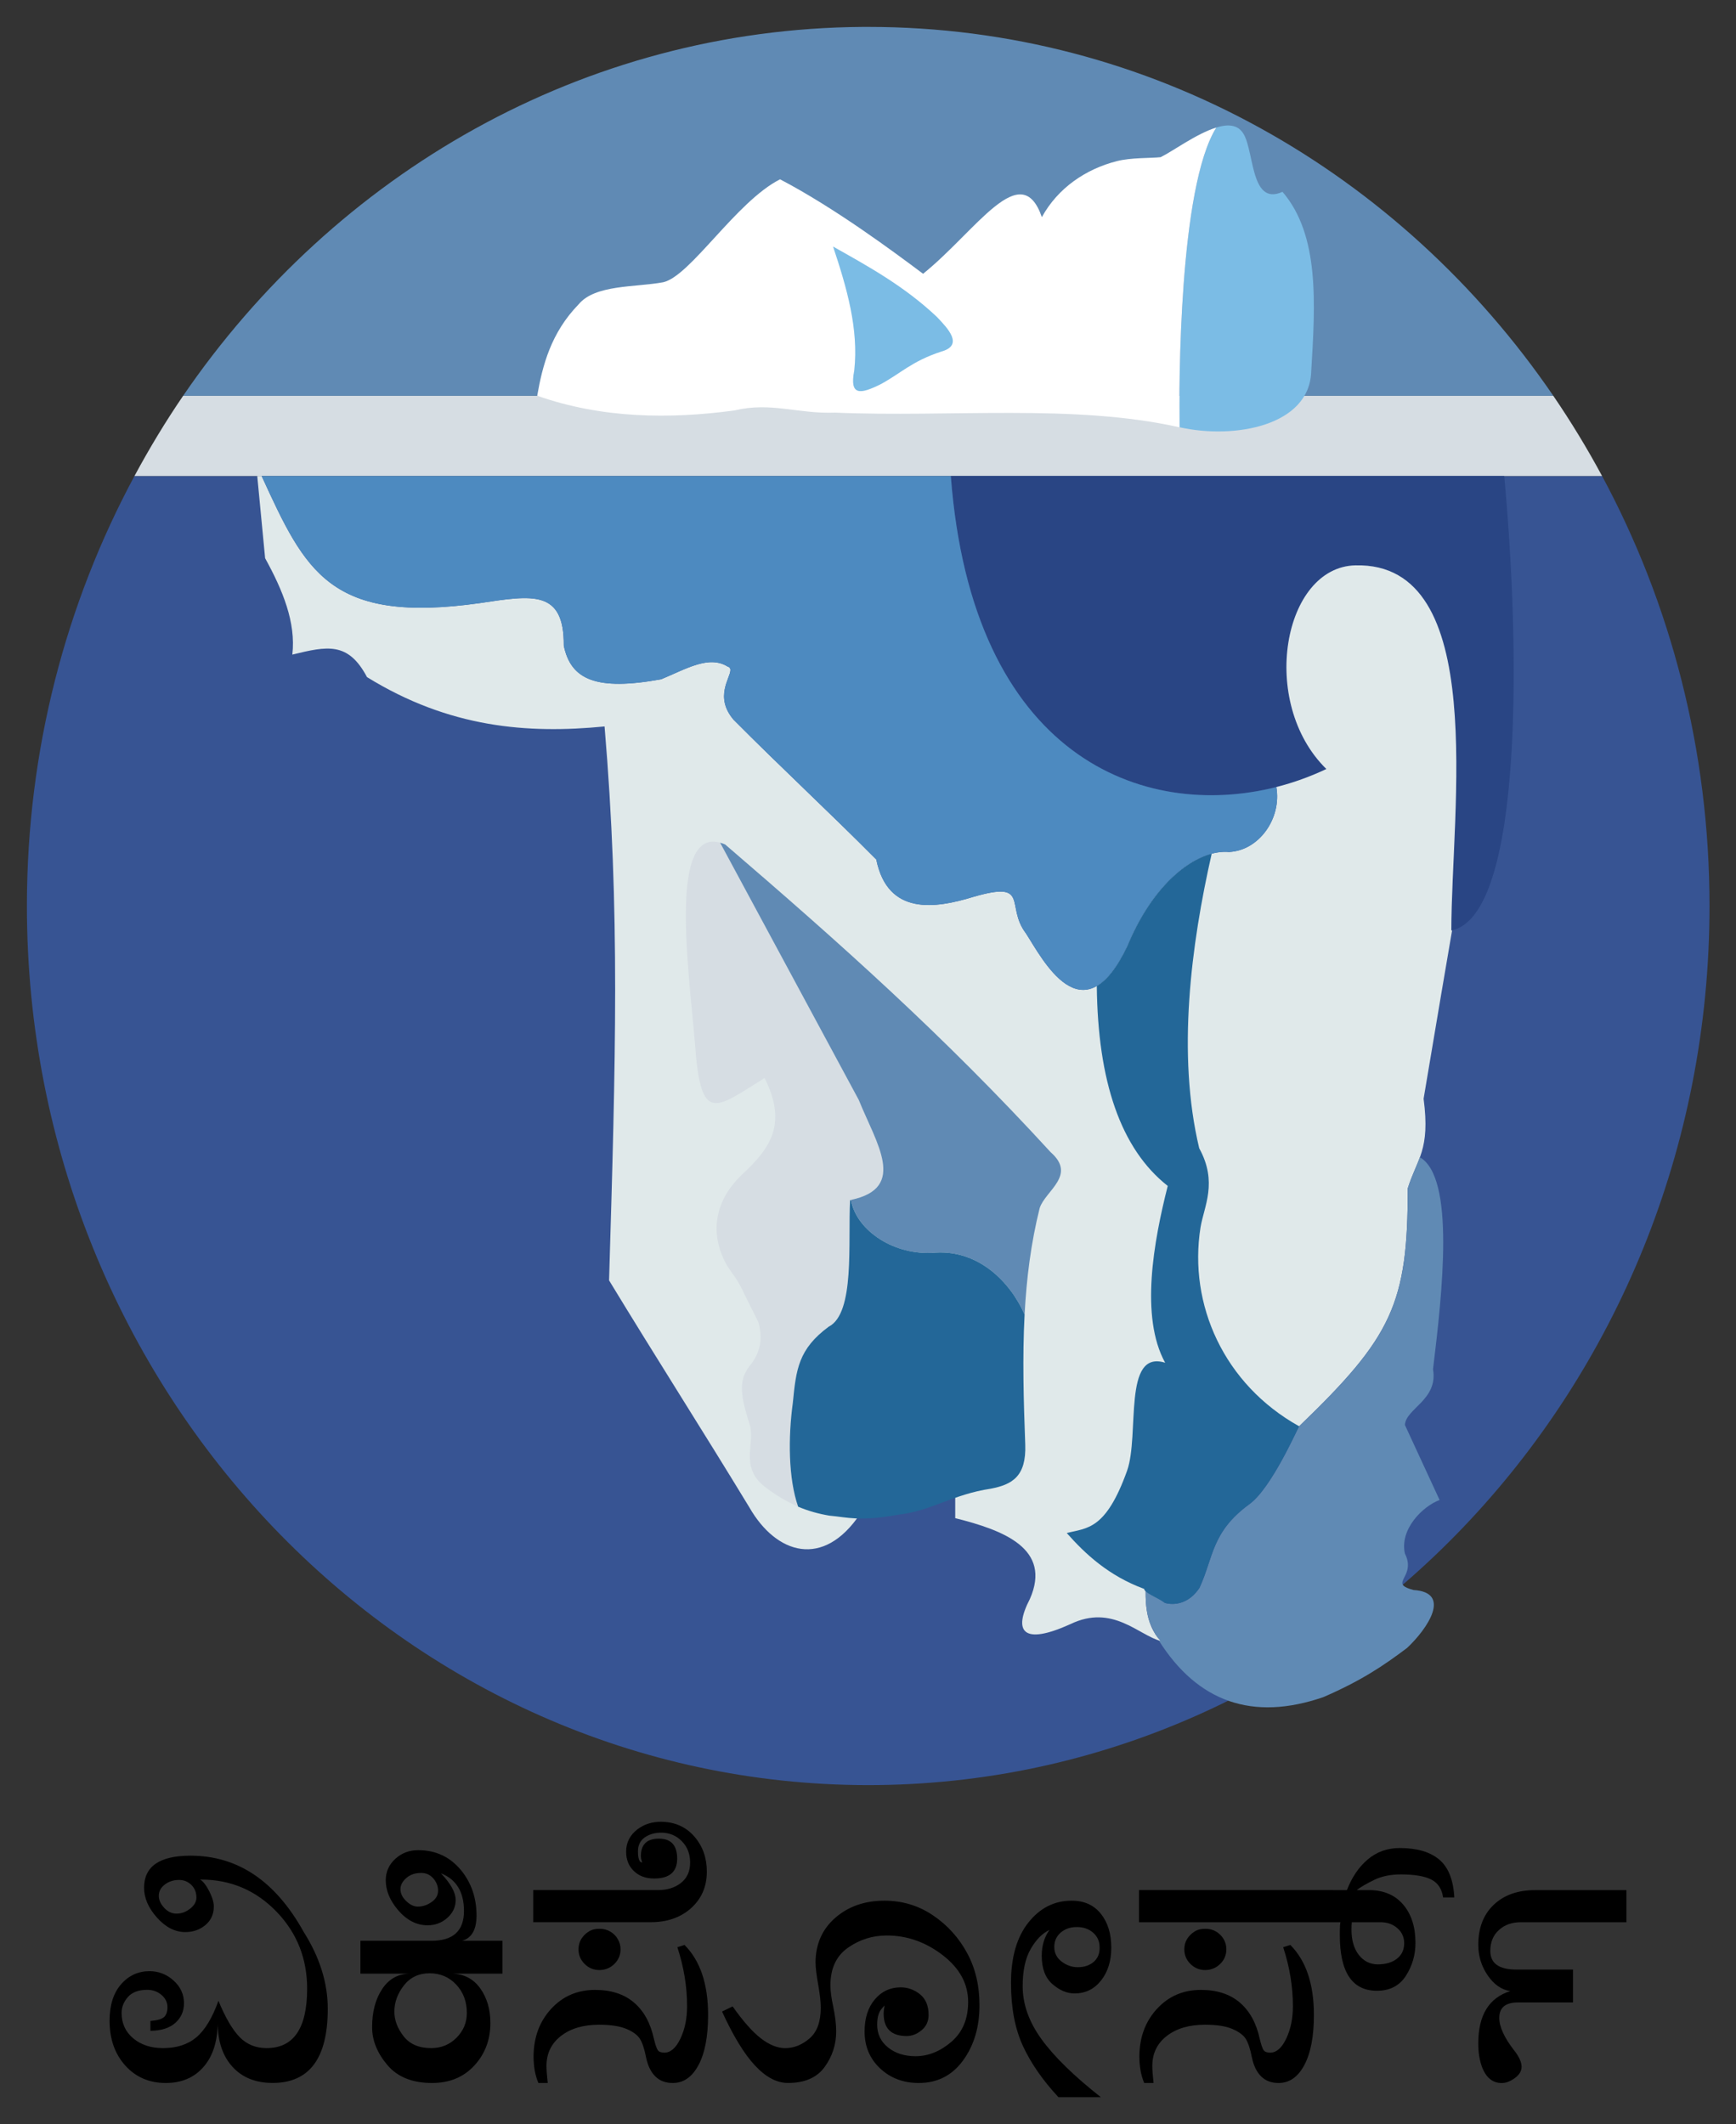 <?xml version="1.0" encoding="UTF-8" standalone="no"?>
<!-- Created with Inkscape (http://www.inkscape.org/) -->

<svg
   xmlns:dc="http://purl.org/dc/elements/1.1/"
   xmlns:cc="http://creativecommons.org/ns#"
   xmlns:rdf="http://www.w3.org/1999/02/22-rdf-syntax-ns#"
   xmlns:svg="http://www.w3.org/2000/svg"
   xmlns="http://www.w3.org/2000/svg"
   version="1.1"
   width="129.44"
   height="158.332"
   id="svg3398">
  <rect width="100%" height="100%" fill="#333333" stroke="none"/>
  <defs
     id="defs3400" />
  <g
     transform="translate(-319.138,-258.557)"
     id="layer1">
    <g
       transform="matrix(1.151,0,0,1.152,278.397,245.777)"
       id="g2492-5"
       style="fill-rule:evenodd">
      <path
         d="m 91.293,12.835 c -18.151,0.12 -34.213,9.518 -44.036,23.874 l 88.766,0 C 126.136,22.261 109.939,12.835 91.644,12.835 c -0.118,0 -0.234,-8e-4 -0.351,0 z"
         id="path1334-1"
         style="fill:#608ab4;fill-opacity:1" />
      <path
         d="m 44.107,41.896 c -4.433,8.228 -6.968,17.714 -6.968,27.82 0,31.401 24.42,56.889 54.504,56.889 30.084,0 54.496,-25.489 54.496,-56.889 0,-10.106 -2.526,-19.592 -6.959,-27.82 l -95.073,0 0,0 z"
         id="path2488-7"
         style="fill:#375493;fill-opacity:1" />
      <path
         d="m 47.257,36.709 c -1.138,1.664 -2.185,3.397 -3.15,5.187 l 95.073,0 c -0.965,-1.79 -2.02,-3.523 -3.158,-5.187 l -88.766,0 z"
         id="path2361-1"
         style="fill:#d6dde3;fill-opacity:1" />
      <path
         d="m 114.919,19.213 c -0.226,0.004 -0.469,0.054 -0.727,0.132 -2.428,3.857 -2.42,16.635 -2.389,19.399 0.005,0.001 0.011,-0.001 0.017,0 3.594,0.793 8.353,-0.118 8.513,-3.541 0.275,-4.511 0.549,-8.886 -1.855,-11.697 -2.198,0.998 -1.781,-3.039 -2.673,-3.946 -0.223,-0.253 -0.533,-0.353 -0.886,-0.347 l 0,0 z"
         id="path2219-1"
         style="fill:#7bbce5;fill-opacity:1" />
      <path
         d="m 114.192,19.346 c -1.28,0.389 -2.838,1.545 -3.609,1.919 -0.67,0.071 -1.913,0.02 -2.841,0.257 -1.993,0.509 -3.807,1.72 -4.854,3.623 -1.352,-3.908 -4.254,0.898 -7.694,3.665 -1.906,-1.428 -5.745,-4.277 -9.265,-6.113 -2.831,1.428 -5.798,6.251 -7.561,6.659 -1.831,0.34 -4.413,0.139 -5.489,1.431 -1.786,1.836 -2.338,3.943 -2.682,5.915 4.189,1.474 8.584,1.518 12.774,0.951 2.381,-0.567 4.075,0.231 6.525,0.141 7.435,0.317 15.487,-0.585 22.306,0.951 -0.031,-2.764 -0.038,-15.542 2.389,-19.399 l 0,0 z"
         id="path2230-5"
         style="fill:#ffffff" />
      <path
         d="m 89.361,27.045 c 0.894,2.675 1.669,5.35 1.373,8.025 -0.32,1.655 0.389,1.542 1.717,0.884 1.305,-0.703 1.992,-1.474 3.915,-2.108 1.488,-0.408 0.435,-1.496 -0.275,-2.244 -2.122,-1.999 -4.43,-3.262 -6.731,-4.556 l 0,0 z"
         id="path2221-2"
         style="fill:#7bbce5;fill-opacity:1" />
      <path
         d="m 96.991,41.896 c 1.564,20.593 15.534,23.123 24.328,18.96 -4.397,-4.306 -2.802,-13.081 1.888,-13.178 8.676,-0.209 6.205,15.837 6.207,23.626 4.743,-0.955 4.433,-18.726 3.425,-29.408 l -35.849,0 0,0 z"
         id="path2364-7"
         style="fill:#294584;fill-opacity:1" />
      <path
         d="m 52.061,41.896 c 0.171,1.773 0.339,3.546 0.51,5.319 1.147,2.08 2.001,4.157 1.763,6.237 2.267,-0.553 3.618,-0.843 4.837,1.456 5.334,3.289 10.401,3.681 15.389,3.193 1.014,11.95 0.718,21.561 0.292,35.844 3.029,4.983 6.06,9.709 9.09,14.692 1.74,3.03 4.791,3.986 7.185,0.405 2.052,-0.919 4.097,-1.835 6.149,-2.755 0,1.016 0,2.028 0,3.044 3.151,0.785 6.269,1.98 4.837,5.228 -1.089,2.098 -0.476,3.031 2.623,1.63 2.738,-1.321 4.428,0.727 5.856,1.092 -2.037,-2.148 -0.284,-6.377 -0.22,-10.745 2.923,-0.264 6.261,-2.888 9.184,-3.152 6.011,-5.776 7.045,-7.926 7.034,-15.387 0.604,-1.935 1.471,-2.446 1.028,-5.807 0.342,-2.08 0.819,-4.802 1.161,-6.883 0.234,-1.362 0.46,-2.695 0.685,-4.012 -0.016,0.004 -0.034,0.005 -0.05,0.008 -0.002,-7.789 2.468,-23.835 -6.207,-23.626 -4.69,0.097 -6.285,8.872 -1.888,13.178 -1.019,0.482 -2.11,0.881 -3.241,1.166 0.357,2.031 -1.125,4.114 -3.066,4.202 -1.937,-0.172 -4.786,1.732 -6.592,6.097 -2.886,6.028 -5.513,0.784 -6.566,-0.836 -1.352,-1.778 0.308,-3.431 -3.4,-2.358 -2.445,0.749 -5.548,1.243 -6.291,-2.415 -3.127,-3.145 -6.121,-5.905 -9.248,-9.05 -1.248,-1.471 -0.209,-2.683 -0.201,-3.201 -10e-5,-0.011 2e-4,-0.029 0,-0.041 -2e-4,-0.002 2e-4,-0.006 0,-0.008 -0.002,-0.006 -0.006,-0.019 -0.008,-0.025 -0.002,-0.006 -0.006,-0.019 -0.009,-0.025 -0.004,-0.01 -0.011,-0.024 -0.017,-0.033 -0.001,-0.003 -0.007,-0.014 -0.008,-0.017 -0.002,-0.002 -0.007,-0.007 -0.008,-0.008 -0.005,-0.005 -0.018,-0.018 -0.025,-0.025 -0.008,-0.006 -0.022,-0.018 -0.033,-0.025 -0.004,-0.003 -0.013,-0.006 -0.017,-0.008 -0.015,-0.007 -0.033,-0.011 -0.05,-0.017 -1.22,-0.762 -2.699,0.155 -4.311,0.819 -4.209,0.765 -5.852,0.029 -6.308,-2.176 0.025,-3.641 -2.043,-3.261 -5.422,-2.755 -9.739,1.374 -11.313,-2.039 -14.152,-8.223 l -0.284,0 0,0 z"
         id="path2370-6"
         style="fill:#e0e9ea;fill-opacity:1" />
      <path
         d="m 52.345,41.896 c 2.839,6.184 4.414,9.597 14.152,8.223 3.379,-0.507 5.447,-0.886 5.422,2.755 0.455,2.204 2.099,2.941 6.308,2.176 1.612,-0.663 3.091,-1.581 4.311,-0.819 0.017,0.006 0.036,0.01 0.05,0.017 0.004,0.002 0.012,0.006 0.017,0.008 0.011,0.007 0.025,0.019 0.033,0.025 0.007,0.006 0.02,0.019 0.025,0.025 0.001,0.001 0.006,0.006 0.008,0.008 0.001,0.003 0.007,0.014 0.008,0.017 0.006,0.009 0.013,0.023 0.017,0.033 0.002,0.006 0.007,0.019 0.009,0.025 0.002,0.006 0.007,0.019 0.008,0.025 2e-4,0.002 -2e-4,0.006 0,0.008 2e-4,0.013 -10e-5,0.03 0,0.041 -0.008,0.519 -1.048,1.73 0.201,3.201 3.127,3.145 6.121,5.905 9.248,9.05 0.743,3.658 3.846,3.164 6.291,2.415 3.708,-1.073 2.048,0.58 3.4,2.358 1.054,1.619 3.68,6.864 6.566,0.836 1.806,-4.365 4.655,-6.268 6.592,-6.097 1.941,-0.088 3.423,-2.172 3.066,-4.202 -8.627,2.173 -19.704,-1.921 -21.087,-20.127 l -44.646,0 0,0 z"
         id="path2383-1"
         style="fill:#4d8ac0;fill-opacity:1" />
      <path
         d="m 81.518,65.555 c -2.807,0.181 -1.344,9.473 -1.036,13.873 0.416,4.331 1.391,3.311 4.445,1.423 1.404,2.82 0.55,4.396 -1.437,6.221 -1.48,1.385 -2.328,3.453 -1.044,5.832 0.393,0.648 0.723,0.923 1.178,1.944 0.305,0.605 0.605,1.215 0.911,1.82 0.352,1.337 -0.045,2.171 -0.635,2.887 -0.546,0.774 -0.651,1.555 0.058,3.698 0.388,1.244 -0.674,2.73 0.969,4.037 0.728,0.56 1.442,0.979 2.172,1.29 -0.634,-1.826 -0.653,-4.462 -0.343,-6.725 0.209,-2.135 0.355,-3.463 2.322,-4.914 1.717,-0.871 1.24,-5.47 1.387,-8.206 0.017,0.015 0.041,0.028 0.059,0.041 -0.002,-0.012 0.002,-0.029 0,-0.041 3.672,-0.768 1.628,-3.676 0.501,-6.469 l -8.981,-16.644 c -0.177,-0.049 -0.341,-0.072 -0.493,-0.066 -0.011,4e-4 -0.023,-7e-4 -0.034,0 l 0,0 z"
         id="path2398-4"
         style="fill:#d6dde3;fill-opacity:1" />
      <path
         d="m 82.045,65.622 8.981,16.644 c 1.126,2.793 3.171,5.701 -0.501,6.469 0.327,1.949 2.761,3.645 5.464,3.417 2.811,-0.179 4.855,1.902 5.781,4.004 0.122,-2.318 0.408,-4.618 0.977,-6.891 0.363,-1.123 2.42,-2.119 0.71,-3.615 C 96.533,78.1 89.859,72.166 82.371,65.737 82.257,65.689 82.149,65.65 82.045,65.622 l 0,0 z"
         id="path2404-2"
         style="fill:#608ab4;fill-opacity:1" />
      <path
         d="m 90.466,88.735 c -0.146,2.736 0.33,7.336 -1.387,8.206 -1.968,1.451 -2.113,2.779 -2.322,4.914 -0.31,2.266 -0.294,4.907 0.343,6.734 0.649,0.275 1.315,0.461 2.022,0.579 1.189,0.105 1.937,0.396 4.445,-0.058 2.196,-0.251 3.514,-1.312 6.023,-1.688 1.37,-0.266 2.297,-0.784 2.222,-2.854 -0.105,-2.827 -0.189,-5.633 -0.042,-8.413 -0.926,-2.102 -2.97,-4.183 -5.781,-4.004 -2.671,0.225 -5.083,-1.431 -5.455,-3.35 -7e-4,-0.004 7e-4,-0.004 0,-0.008 -0.001,-0.001 0.001,-0.007 0,-0.008 -0.02,-0.018 -0.047,-0.031 -0.067,-0.05 l 0,0 z"
         id="path2407-3"
         style="fill:#236798;fill-opacity:1" />
      <path
         d="m 127.376,85.98 c -0.231,0.633 -0.53,1.199 -0.785,2.018 0.011,7.461 -1.024,9.61 -7.034,15.387 -0.054,0.013 -1.773,4.004 -3.233,5.046 -2.464,1.803 -2.31,3.439 -3.225,5.41 -0.662,0.997 -1.577,1.157 -2.239,0.976 -0.413,-0.323 -0.831,-0.476 -1.245,-0.968 -0.026,0.806 0.031,1.54 0.242,2.184 0.009,0.019 0.016,0.039 0.025,0.058 9e-4,0.002 -9e-4,0.006 0,0.008 0.116,0.234 0.225,0.469 0.334,0.703 0.006,0.01 0.011,0.015 0.017,0.025 0.001,0.002 -10e-4,0.006 0,0.008 0.099,0.153 0.214,0.301 0.343,0.438 -0.039,-0.01 -0.077,-0.02 -0.117,-0.033 2.523,3.995 6.087,5.245 10.66,3.673 2.462,-1.063 3.902,-2.037 5.43,-3.185 1.329,-1.248 2.911,-3.592 0.418,-3.747 -0.355,-0.093 -0.553,-0.184 -0.652,-0.281 -0.004,-0.004 -0.013,-0.013 -0.017,-0.017 -0.01,-0.011 -0.018,-0.03 -0.025,-0.041 -0.01,-0.017 -0.02,-0.04 -0.025,-0.058 -10e-4,-0.004 -0.007,-0.013 -0.008,-0.017 -0.001,-0.006 6e-4,-0.019 0,-0.025 -5e-4,-0.006 0,-0.019 0,-0.025 0.005,-0.356 0.689,-0.864 0.167,-1.894 -0.357,-1.577 1.16,-3.067 2.247,-3.466 -0.747,-1.618 -1.5,-3.237 -2.247,-4.856 0.052,-1.063 2.163,-1.624 1.821,-3.607 0.609,-4.988 1.435,-12.393 -0.852,-13.716 l 0,0 z"
         id="path2460-2"
         style="fill:#608ab4;fill-opacity:1" />
      <path
         d="m 113.892,66.333 c -1.806,0.481 -3.991,2.409 -5.472,5.989 -0.676,1.413 -1.341,2.207 -1.972,2.573 0.063,6.154 1.54,10.536 4.595,12.938 -0.906,3.561 -1.809,8.469 -0.167,11.441 -2.775,-0.869 -1.643,4.655 -2.465,6.982 -1.387,3.869 -2.607,3.7 -3.91,4.037 1.189,1.346 2.719,2.774 5.013,3.615 3e-4,0.004 -9e-4,0.012 0,0.017 0.005,0.02 0.021,0.046 0.033,0.066 0.171,0.257 0.94,0.537 1.312,0.827 0.662,0.181 1.577,0.02 2.239,-0.976 0.915,-1.972 0.761,-3.607 3.225,-5.41 1.426,-1.018 3.105,-4.856 3.233,-5.046 -4.875,-2.713 -7.179,-7.883 -6.391,-12.864 0.227,-1.374 1.134,-2.914 -0.084,-5.129 -1.456,-6.087 -0.529,-13.168 0.81,-19.06 l 0,0 z"
         id="path2468-2"
         style="fill:#236798;fill-opacity:1" />
    </g>
    <g
       id="text3536"
       style="font-size:40px;font-style:normal;font-variant:normal;font-weight:bold;font-stretch:normal;line-height:125%;letter-spacing:0px;word-spacing:0px;fill:#000000;fill-opacity:1;stroke:none;font-family:Tunga;-inkscape-font-specification:Tunga Bold">
      <path
         d="m 335.37,409.367 c -0.015,1.387 -0.369,2.478 -1.063,3.272 -0.694,0.794 -1.631,1.192 -2.81,1.192 -1.231,0 -2.237,-0.433 -3.017,-1.299 -0.78,-0.866 -1.171,-1.981 -1.171,-3.344 0,-1.156 0.285,-2.06 0.854,-2.713 0.569,-0.653 1.278,-0.979 2.127,-0.979 0.677,1e-5 1.274,0.233 1.791,0.699 0.517,0.466 0.775,1.03 0.775,1.691 0,0.594 -0.215,1.082 -0.645,1.466 -0.43,0.384 -1.05,0.581 -1.859,0.591 l 0,-0.734 c 0.526,-0.045 0.869,-0.147 1.031,-0.305 0.161,-0.158 0.242,-0.399 0.242,-0.723 -10e-6,-0.357 -0.149,-0.662 -0.446,-0.915 -0.298,-0.253 -0.652,-0.38 -1.063,-0.38 -0.644,1e-5 -1.124,0.179 -1.439,0.536 -0.315,0.357 -0.472,0.753 -0.472,1.187 0,0.781 0.29,1.413 0.87,1.897 0.58,0.484 1.32,0.725 2.22,0.725 1.021,10e-6 1.852,-0.27 2.49,-0.81 0.639,-0.54 1.186,-1.445 1.64,-2.716 0.527,1.273 1.058,2.179 1.593,2.718 0.535,0.539 1.201,0.808 1.998,0.808 2.015,10e-6 3.023,-1.477 3.023,-4.431 -2e-5,-2.243 -0.759,-4.154 -2.277,-5.733 -1.546,-1.6 -3.425,-2.399 -5.639,-2.399 -0.246,1e-5 -0.338,-0.025 -0.276,-0.074 0.266,0.026 0.538,0.294 0.816,0.802 0.278,0.509 0.417,0.935 0.417,1.277 -1e-5,0.574 -0.209,1.035 -0.626,1.385 -0.417,0.349 -0.917,0.524 -1.498,0.524 -0.767,2e-5 -1.471,-0.36 -2.113,-1.079 -0.642,-0.719 -0.963,-1.46 -0.963,-2.224 0,-1.594 1.155,-2.392 3.464,-2.392 3.524,2e-5 6.337,1.895 8.438,5.684 1.197,1.894 1.795,3.804 1.795,5.729 -2e-5,3.685 -1.369,5.528 -4.108,5.528 -1.26,0 -2.255,-0.397 -2.986,-1.19 -0.731,-0.794 -1.103,-1.885 -1.116,-3.274 z m -1.587,-9.362 c -1e-5,-0.361 -0.115,-0.663 -0.344,-0.907 -0.26,-0.268 -0.577,-0.402 -0.95,-0.402 -0.412,2e-5 -0.768,0.115 -1.068,0.346 -0.294,0.224 -0.441,0.504 -0.441,0.842 -10e-6,0.297 0.126,0.585 0.377,0.866 0.274,0.304 0.589,0.456 0.944,0.456 0.363,2e-5 0.701,-0.123 1.014,-0.368 0.312,-0.246 0.469,-0.523 0.469,-0.833 z"
         id="path3008"
         style="font-size:28px;font-family:Arial Unicode MS;-inkscape-font-specification:Arial Unicode MS Bold" />
      <path
         d="m 353.527,397.984 c 0.762,0.942 1.142,2.063 1.142,3.362 -1e-5,1.049 -0.357,1.677 -1.072,1.884 l 3.003,0 0,2.451 -3.713,0 c 0.874,0.033 1.562,0.4 2.063,1.102 0.501,0.702 0.752,1.561 0.752,2.579 -10e-6,1.248 -0.399,2.304 -1.198,3.17 -0.799,0.866 -1.849,1.299 -3.151,1.299 -1.467,0 -2.579,-0.448 -3.336,-1.343 -0.756,-0.895 -1.134,-1.834 -1.134,-2.818 0,-1.152 0.255,-2.107 0.764,-2.864 0.51,-0.757 1.211,-1.132 2.105,-1.125 l -3.74,0 0,-2.451 5.3,0 c 1.614,10e-6 2.421,-0.74 2.421,-2.219 -10e-6,-1.426 -0.573,-2.363 -1.718,-2.81 0.733,0.769 1.099,1.433 1.099,1.993 0,0.512 -0.206,0.954 -0.619,1.325 -0.413,0.371 -0.905,0.557 -1.478,0.557 -0.824,1e-5 -1.563,-0.384 -2.217,-1.153 -0.599,-0.714 -0.899,-1.448 -0.899,-2.204 0,-0.631 0.237,-1.162 0.71,-1.595 0.473,-0.433 1.043,-0.649 1.708,-0.649 1.314,10e-6 2.383,0.503 3.207,1.51 z m 0.42,10.626 c -10e-6,-0.843 -0.264,-1.547 -0.791,-2.111 -0.528,-0.564 -1.191,-0.846 -1.991,-0.846 -0.8,2e-5 -1.437,0.302 -1.911,0.905 -0.474,0.604 -0.711,1.256 -0.711,1.958 -10e-6,0.633 0.23,1.244 0.689,1.832 0.459,0.589 1.144,0.883 2.053,0.883 0.749,10e-6 1.38,-0.258 1.893,-0.775 0.513,-0.516 0.769,-1.132 0.769,-1.848 z m -2.145,-9.101 c -10e-6,-0.325 -0.104,-0.617 -0.312,-0.875 -0.243,-0.307 -0.557,-0.461 -0.943,-0.461 -0.453,2e-5 -0.825,0.126 -1.115,0.379 -0.29,0.253 -0.435,0.531 -0.435,0.835 0,0.314 0.143,0.608 0.429,0.883 0.286,0.275 0.575,0.412 0.865,0.412 0.362,2e-5 0.704,-0.113 1.026,-0.339 0.322,-0.226 0.483,-0.504 0.483,-0.835 z"
         id="path3010"
         style="font-size:28px;font-family:Arial Unicode MS;-inkscape-font-specification:Arial Unicode MS Bold" />
      <path
         d="m 358.894,401.847 0,-2.396 9.295,0 c 0.686,2e-5 1.254,-0.172 1.702,-0.517 0.47,-0.362 0.705,-0.871 0.705,-1.529 -2e-5,-0.644 -0.207,-1.178 -0.622,-1.6 -0.414,-0.422 -0.929,-0.634 -1.544,-0.634 -0.482,3e-5 -0.897,0.124 -1.245,0.373 -0.319,0.238 -0.479,0.576 -0.479,1.016 -10e-6,0.559 0.11,0.839 0.329,0.839 0.005,10e-6 0.008,0.033 0.008,0.099 -1e-5,-0.02 -0.02,-0.095 -0.06,-0.225 -0.04,-0.13 -0.06,-0.247 -0.06,-0.351 -10e-6,-0.87 0.449,-1.306 1.346,-1.306 0.907,2e-5 1.36,0.498 1.36,1.493 -10e-6,0.987 -0.574,1.48 -1.722,1.48 -0.618,2e-5 -1.119,-0.185 -1.505,-0.555 -0.386,-0.37 -0.579,-0.852 -0.579,-1.447 -10e-6,-0.674 0.28,-1.228 0.839,-1.662 0.502,-0.379 1.091,-0.568 1.768,-0.567 1.036,0.011 1.871,0.387 2.504,1.128 0.604,0.712 0.907,1.574 0.907,2.588 -10e-6,1.151 -0.42,2.084 -1.26,2.799 -0.771,0.648 -1.743,0.972 -2.915,0.972 z m 6.513,2.019 c 0,0.42 -0.15,0.781 -0.45,1.081 -0.3,0.3 -0.669,0.455 -1.109,0.466 -0.443,10e-6 -0.816,-0.152 -1.12,-0.456 -0.304,-0.304 -0.456,-0.667 -0.456,-1.091 0,-0.289 0.07,-0.547 0.21,-0.773 0.14,-0.226 0.327,-0.412 0.561,-0.556 0.234,-0.144 0.503,-0.211 0.807,-0.202 0.291,-0.002 0.556,0.069 0.794,0.211 0.238,0.142 0.42,0.322 0.544,0.54 0.146,0.235 0.219,0.495 0.219,0.78 z m -5.429,9.965 -0.696,0 c -0.241,-0.566 -0.361,-1.229 -0.361,-1.989 0.009,-1.418 0.447,-2.598 1.312,-3.539 0.866,-0.942 1.958,-1.412 3.278,-1.412 1.192,10e-6 2.157,0.313 2.894,0.94 0.737,0.627 1.234,1.529 1.49,2.706 0.107,0.445 0.204,0.729 0.292,0.85 0.088,0.121 0.25,0.182 0.485,0.182 0.467,0 0.867,-0.348 1.198,-1.044 0.332,-0.696 0.498,-1.503 0.498,-2.423 -2e-5,-1.457 -0.241,-2.921 -0.724,-4.392 l 0.533,-0.171 c 1.172,1.179 1.758,2.919 1.758,5.22 -1e-5,1.596 -0.238,2.841 -0.713,3.733 -0.475,0.893 -1.116,1.339 -1.92,1.339 -0.535,0 -0.969,-0.163 -1.299,-0.489 -0.331,-0.326 -0.559,-0.789 -0.685,-1.389 -0.129,-0.652 -0.282,-1.12 -0.46,-1.404 -0.178,-0.285 -0.503,-0.529 -0.976,-0.734 -0.503,-0.218 -1.195,-0.327 -2.076,-0.327 -1.176,0 -2.124,0.279 -2.843,0.838 -0.719,0.559 -1.078,1.305 -1.078,2.24 0,0.283 0.031,0.705 0.094,1.266 z"
         id="path3012"
         style="font-size:28px;font-family:Arial Unicode MS;-inkscape-font-specification:Arial Unicode MS Bold" />
      <path
         d="m 372.975,408.503 0.79,-0.38 c 0.775,1.101 1.477,1.895 2.106,2.381 0.629,0.486 1.234,0.729 1.815,0.729 0.645,10e-6 1.248,-0.24 1.809,-0.719 0.56,-0.479 0.84,-1.243 0.84,-2.292 0,-0.412 -0.057,-0.949 -0.172,-1.611 -0.145,-0.796 -0.217,-1.39 -0.217,-1.781 0.009,-1.364 0.502,-2.47 1.478,-3.318 0.976,-0.848 2.197,-1.271 3.662,-1.271 1.332,10e-6 2.538,0.364 3.617,1.093 1.079,0.729 1.929,1.667 2.549,2.816 0.62,1.148 0.926,2.453 0.917,3.914 -2e-5,1.606 -0.408,2.969 -1.224,4.088 -0.816,1.119 -1.916,1.679 -3.3,1.679 -1.15,0 -2.11,-0.362 -2.883,-1.086 -0.772,-0.724 -1.158,-1.642 -1.158,-2.754 -10e-6,-0.99 0.253,-1.785 0.76,-2.387 0.507,-0.602 1.149,-0.903 1.927,-0.903 0.528,1e-5 1.007,0.171 1.438,0.512 0.43,0.342 0.646,0.856 0.646,1.544 -1e-5,0.473 -0.174,0.854 -0.522,1.142 -0.348,0.288 -0.717,0.432 -1.106,0.432 -1.148,1e-5 -1.722,-0.556 -1.722,-1.668 -10e-6,-0.129 0.013,-0.269 0.04,-0.42 0.027,-0.146 0.04,-0.234 0.04,-0.264 -10e-6,-0.005 0.033,-0.008 0.1,-0.008 -0.044,0 -0.166,0.125 -0.365,0.374 -0.199,0.25 -0.299,0.628 -0.299,1.135 -10e-6,0.699 0.27,1.266 0.809,1.701 0.539,0.435 1.224,0.653 2.054,0.653 0.949,0 1.84,-0.358 2.672,-1.074 0.833,-0.716 1.249,-1.706 1.249,-2.969 -2e-5,-1.354 -0.634,-2.518 -1.902,-3.492 -1.268,-0.975 -2.656,-1.462 -4.164,-1.462 -1.067,2e-5 -2.034,0.305 -2.902,0.916 -0.868,0.61 -1.301,1.546 -1.301,2.806 -1e-5,0.412 0.068,0.934 0.205,1.566 0.149,0.7 0.224,1.321 0.224,1.865 0,0.973 -0.287,1.856 -0.861,2.649 -0.574,0.793 -1.487,1.19 -2.737,1.19 -0.827,0 -1.645,-0.432 -2.453,-1.297 -0.808,-0.864 -1.628,-2.208 -2.46,-4.031 z"
         id="path3014"
         style="font-size:28px;font-family:Arial Unicode MS;-inkscape-font-specification:Arial Unicode MS Bold" />
      <path
         d="m 397.388,402.423 c -0.525,0.243 -0.99,0.712 -1.393,1.407 -0.404,0.695 -0.605,1.623 -0.605,2.784 0,1.344 0.471,2.666 1.413,3.964 0.942,1.298 2.415,2.735 4.418,4.312 l -3.163,0 c -1.164,-1.251 -2.045,-2.519 -2.642,-3.804 -0.597,-1.285 -0.896,-2.856 -0.896,-4.713 0,-1.909 0.431,-3.409 1.293,-4.498 0.862,-1.089 1.939,-1.634 3.23,-1.634 0.93,10e-6 1.655,0.324 2.175,0.973 0.52,0.649 0.78,1.493 0.78,2.531 -1e-5,0.988 -0.255,1.803 -0.763,2.446 -0.509,0.643 -1.168,0.964 -1.977,0.964 -0.565,10e-6 -1.114,-0.231 -1.647,-0.694 -0.533,-0.463 -0.799,-1.167 -0.799,-2.113 -10e-6,-0.749 0.192,-1.391 0.577,-1.925 z m 3.74,1.348 c 0.009,-0.473 -0.152,-0.854 -0.483,-1.143 -0.33,-0.289 -0.743,-0.429 -1.238,-0.42 -0.468,2e-5 -0.861,0.137 -1.18,0.411 -0.319,0.274 -0.479,0.631 -0.479,1.072 0,0.452 0.184,0.817 0.552,1.094 0.368,0.277 0.767,0.415 1.198,0.415 0.476,10e-6 0.867,-0.128 1.172,-0.385 0.305,-0.256 0.458,-0.604 0.458,-1.044 z"
         id="path3016"
         style="font-size:28px;font-family:Arial Unicode MS;-inkscape-font-specification:Arial Unicode MS Bold" />
      <path
         d="m 404.065,401.847 0,-2.396 14.475,0 0,2.396 z m 6.513,2.019 c -1e-5,0.42 -0.15,0.781 -0.45,1.081 -0.3,0.3 -0.669,0.455 -1.109,0.466 -0.443,10e-6 -0.816,-0.152 -1.12,-0.456 -0.304,-0.304 -0.456,-0.667 -0.456,-1.091 -10e-6,-0.289 0.07,-0.547 0.21,-0.773 0.14,-0.226 0.327,-0.411 0.56,-0.556 0.233,-0.144 0.503,-0.212 0.808,-0.202 0.291,-0.002 0.555,0.068 0.791,0.208 0.236,0.141 0.423,0.326 0.56,0.557 0.137,0.231 0.206,0.486 0.206,0.766 z m -5.429,9.965 -0.696,0 c -0.241,-0.566 -0.361,-1.229 -0.361,-1.989 0.009,-1.418 0.447,-2.598 1.312,-3.539 0.866,-0.942 1.958,-1.412 3.278,-1.412 1.192,10e-6 2.157,0.313 2.894,0.94 0.737,0.627 1.234,1.529 1.49,2.706 0.107,0.445 0.204,0.729 0.292,0.85 0.088,0.121 0.25,0.182 0.485,0.182 0.467,0 0.867,-0.348 1.198,-1.044 0.332,-0.696 0.498,-1.503 0.498,-2.423 -1e-5,-1.457 -0.241,-2.921 -0.724,-4.392 l 0.533,-0.171 c 1.172,1.179 1.758,2.919 1.758,5.22 -1e-5,1.596 -0.238,2.841 -0.713,3.733 -0.475,0.893 -1.116,1.339 -1.92,1.339 -0.535,0 -0.969,-0.163 -1.299,-0.489 -0.331,-0.326 -0.559,-0.789 -0.685,-1.389 -0.129,-0.652 -0.282,-1.12 -0.46,-1.404 -0.178,-0.285 -0.511,-0.533 -0.998,-0.744 -0.488,-0.212 -1.173,-0.317 -2.054,-0.317 -1.176,0 -2.124,0.279 -2.843,0.838 -0.719,0.559 -1.078,1.305 -1.078,2.24 -10e-6,0.283 0.031,0.705 0.094,1.266 z m 22.426,-13.833 -0.837,0 c -0.09,-0.638 -0.386,-1.083 -0.888,-1.336 -0.502,-0.253 -1.256,-0.379 -2.263,-0.379 -0.755,1e-5 -1.41,0.132 -1.963,0.397 -0.553,0.265 -0.997,0.522 -1.329,0.772 l 0.906,0 c 1.095,2e-5 1.949,0.36 2.56,1.079 0.612,0.719 0.917,1.67 0.917,2.854 -2e-5,0.896 -0.238,1.715 -0.715,2.458 -0.477,0.742 -1.197,1.113 -2.159,1.113 -1.845,10e-6 -2.767,-1.382 -2.767,-4.147 -2e-5,-0.586 0.018,-0.906 0.053,-0.96 l -1.742,0 0,-2.396 2.219,0 c 0.371,-0.966 0.892,-1.73 1.561,-2.293 0.669,-0.563 1.462,-0.844 2.379,-0.844 1.275,2e-5 2.254,0.285 2.937,0.856 0.683,0.571 1.06,1.513 1.13,2.828 z m -7.643,1.849 c -0.017,0.17 -0.025,0.351 -0.025,0.544 -10e-6,0.795 0.182,1.425 0.545,1.89 0.363,0.465 0.835,0.702 1.416,0.709 0.611,-0.007 1.092,-0.152 1.443,-0.434 0.351,-0.282 0.526,-0.664 0.526,-1.145 -2e-5,-0.456 -0.173,-0.833 -0.52,-1.13 -0.347,-0.297 -0.77,-0.442 -1.27,-0.433 z"
         id="path3018"
         style="font-size:28px;font-family:Arial Unicode MS;-inkscape-font-specification:Arial Unicode MS Bold" />
      <path
         d="m 440.407,401.847 -7.875,0 c -0.66,10e-6 -1.202,0.192 -1.625,0.575 -0.432,0.386 -0.648,0.907 -0.648,1.565 0,0.926 0.646,1.389 1.938,1.389 l 4.228,0 0,2.451 -4.108,0 c -0.926,10e-6 -1.389,0.383 -1.389,1.148 -1e-5,0.669 0.371,1.481 1.114,2.434 0.366,0.467 0.549,0.871 0.549,1.213 -10e-6,0.32 -0.169,0.601 -0.508,0.846 -0.338,0.244 -0.663,0.366 -0.973,0.366 -0.671,0 -1.159,-0.393 -1.464,-1.178 -0.19,-0.51 -0.285,-1.102 -0.285,-1.776 0,-2.102 0.795,-3.402 2.386,-3.9 -0.658,-0.101 -1.22,-0.492 -1.686,-1.175 -0.466,-0.682 -0.699,-1.44 -0.699,-2.271 0,-1.263 0.384,-2.259 1.151,-2.987 0.767,-0.729 1.793,-1.093 3.077,-1.093 l 6.816,0 z"
         id="path3020"
         style="font-size:28px;font-family:Arial Unicode MS;-inkscape-font-specification:Arial Unicode MS Bold" />
    </g>
  </g>
</svg>

